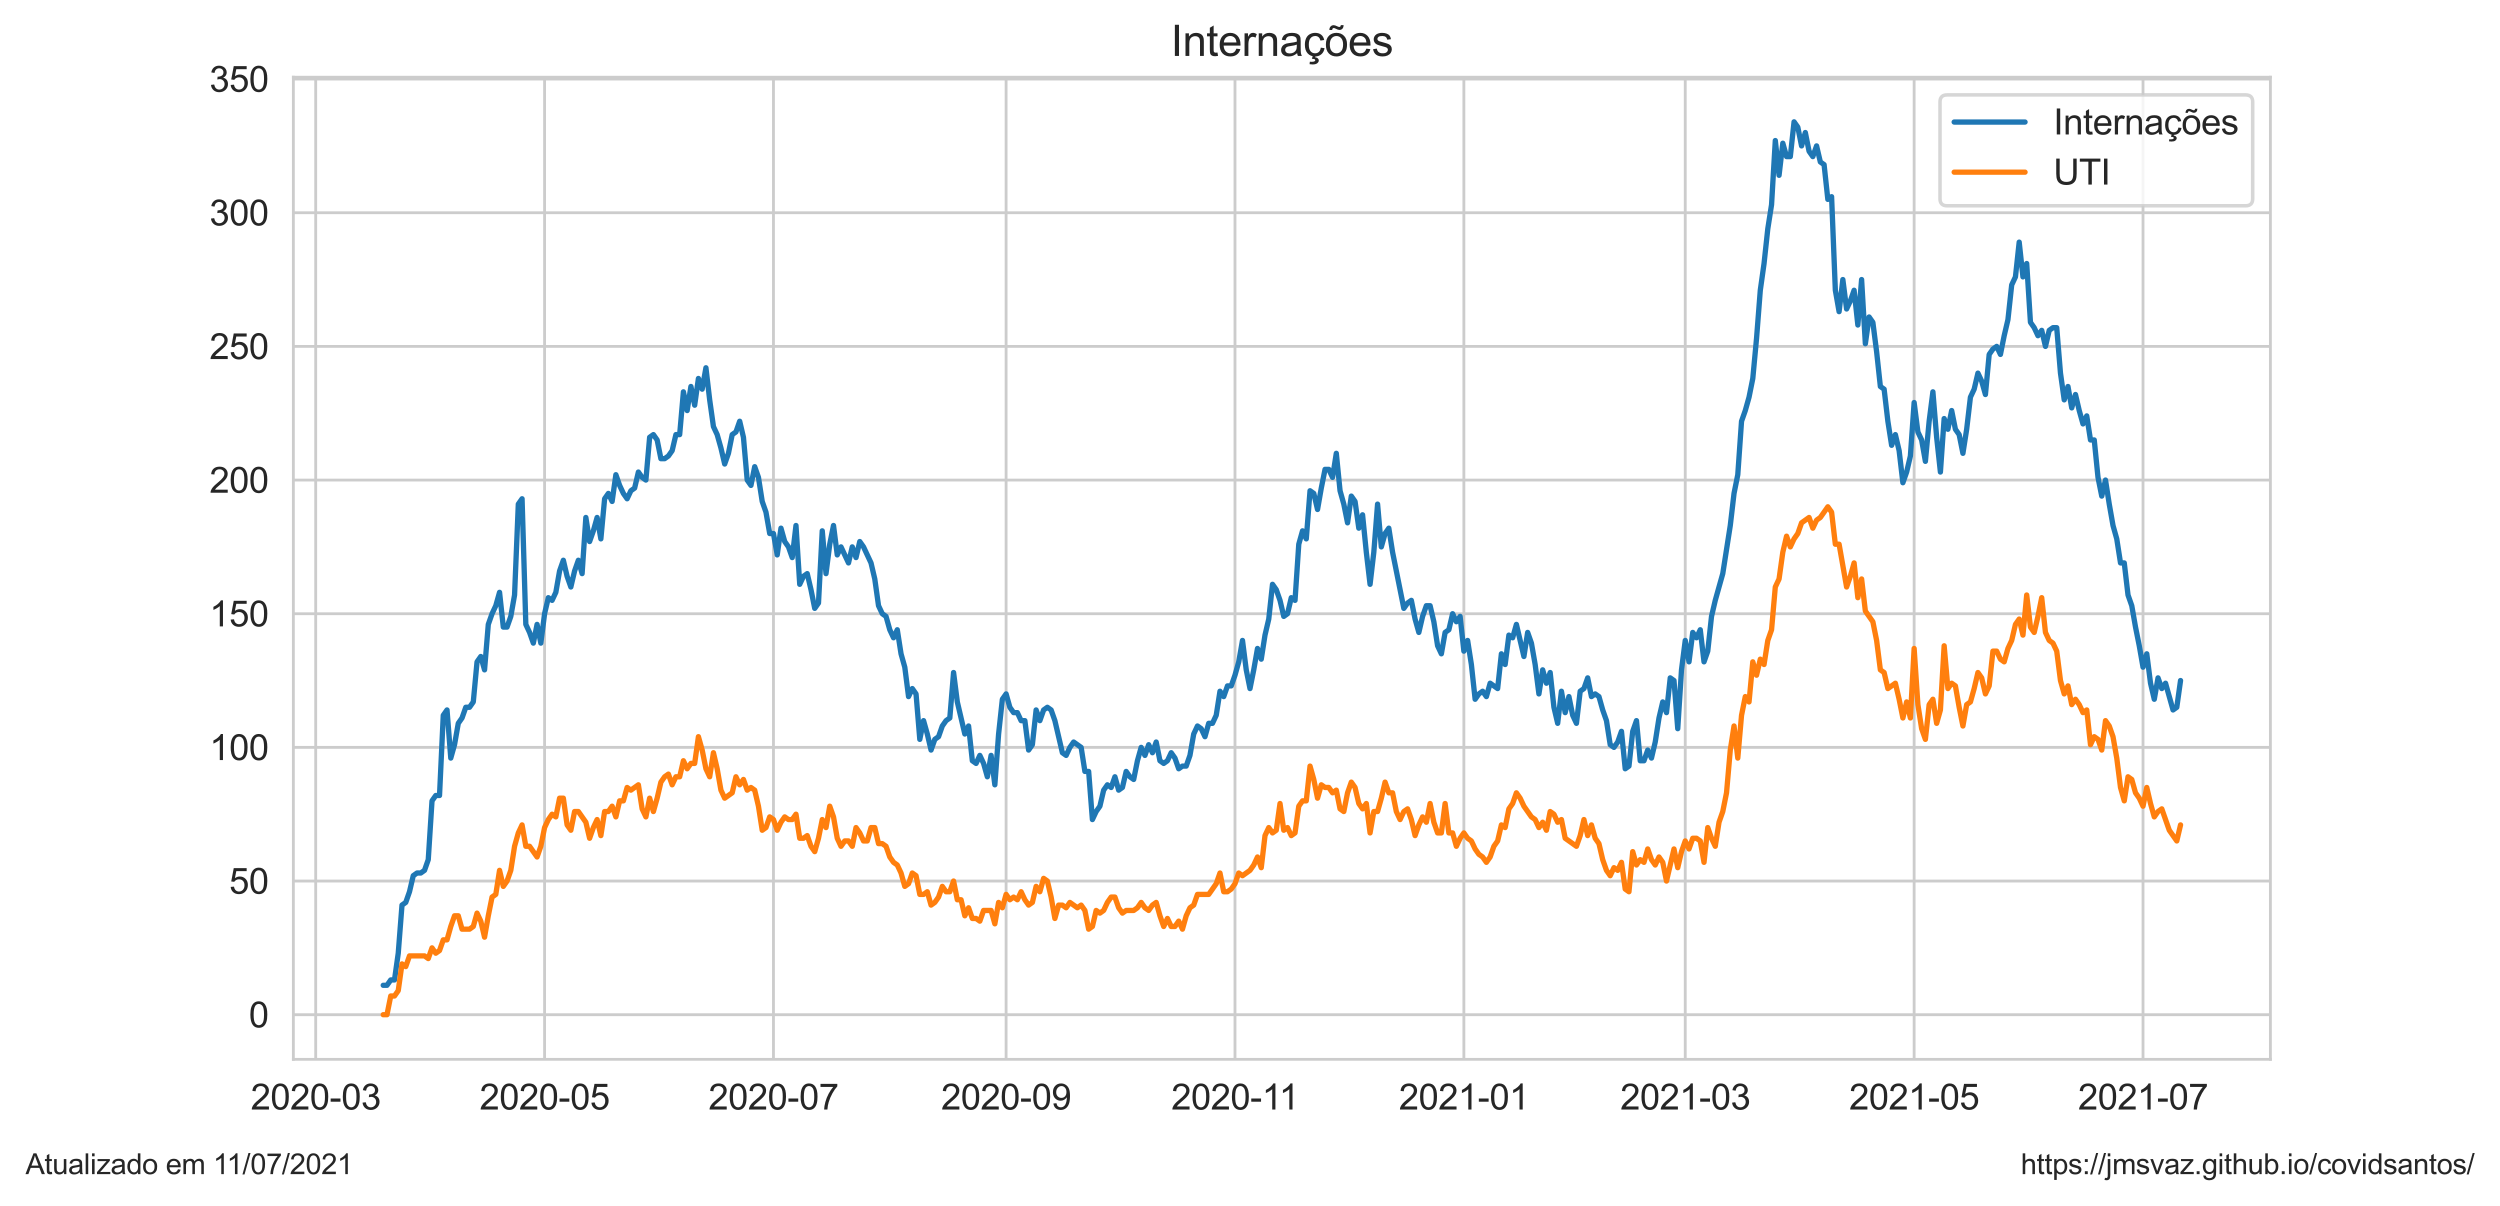 <?xml version="1.0" encoding="utf-8" standalone="no"?>
<!DOCTYPE svg PUBLIC "-//W3C//DTD SVG 1.1//EN"
  "http://www.w3.org/Graphics/SVG/1.1/DTD/svg11.dtd">
<svg height="340.273pt" version="1.1" viewBox="0 0 705.6 340.273" width="705.6pt" xmlns="http://www.w3.org/2000/svg" xmlns:xlink="http://www.w3.org/1999/xlink">
 <defs>
  <style type="text/css">*{stroke-linecap:butt;stroke-linejoin:round;}</style>
 </defs>
 <g id="figure_1">
  <g id="patch_1">
   <path d="M 0 340.273 
L 705.6 340.273 
L 705.6 0 
L 0 0 
z
" style="fill:#ffffff;"/>
  </g>
  <g id="axes_1">
   <g id="patch_2">
    <path d="M 82.8 298.989 
L 640.8 298.989 
L 640.8 21.789 
L 82.8 21.789 
z
" style="fill:#ffffff;"/>
   </g>
   <g id="matplotlib.axis_1">
    <g id="xtick_1">
     <g id="line2d_1">
      <path clip-path="url(#pc286d03a20)" d="M 89.101 298.989 
L 89.101 21.789 
" style="fill:none;stroke:#cccccc;stroke-linecap:round;stroke-width:0.8;"/>
     </g>
     <g id="text_1">
      <!-- 2020-03 -->
      <g style="fill:#262626;" transform="translate(70.754 313.147)scale(0.1 -0.1)">
       <defs>
        <path d="M 3222 541 
L 3222 0 
L 194 0 
Q 188 203 259 391 
Q 375 700 629 1000 
Q 884 1300 1366 1694 
Q 2113 2306 2375 2664 
Q 2638 3022 2638 3341 
Q 2638 3675 2398 3904 
Q 2159 4134 1775 4134 
Q 1369 4134 1125 3890 
Q 881 3647 878 3216 
L 300 3275 
Q 359 3922 746 4261 
Q 1134 4600 1788 4600 
Q 2447 4600 2831 4234 
Q 3216 3869 3216 3328 
Q 3216 3053 3103 2787 
Q 2991 2522 2730 2228 
Q 2469 1934 1863 1422 
Q 1356 997 1212 845 
Q 1069 694 975 541 
L 3222 541 
z
" id="ArialMT-32" transform="scale(0.016)"/>
        <path d="M 266 2259 
Q 266 3072 433 3567 
Q 600 4063 929 4331 
Q 1259 4600 1759 4600 
Q 2128 4600 2406 4451 
Q 2684 4303 2865 4023 
Q 3047 3744 3150 3342 
Q 3253 2941 3253 2259 
Q 3253 1453 3087 958 
Q 2922 463 2592 192 
Q 2263 -78 1759 -78 
Q 1097 -78 719 397 
Q 266 969 266 2259 
z
M 844 2259 
Q 844 1131 1108 757 
Q 1372 384 1759 384 
Q 2147 384 2411 759 
Q 2675 1134 2675 2259 
Q 2675 3391 2411 3762 
Q 2147 4134 1753 4134 
Q 1366 4134 1134 3806 
Q 844 3388 844 2259 
z
" id="ArialMT-30" transform="scale(0.016)"/>
        <path d="M 203 1375 
L 203 1941 
L 1931 1941 
L 1931 1375 
L 203 1375 
z
" id="ArialMT-2d" transform="scale(0.016)"/>
        <path d="M 269 1209 
L 831 1284 
Q 928 806 1161 595 
Q 1394 384 1728 384 
Q 2125 384 2398 659 
Q 2672 934 2672 1341 
Q 2672 1728 2419 1979 
Q 2166 2231 1775 2231 
Q 1616 2231 1378 2169 
L 1441 2663 
Q 1497 2656 1531 2656 
Q 1891 2656 2178 2843 
Q 2466 3031 2466 3422 
Q 2466 3731 2256 3934 
Q 2047 4138 1716 4138 
Q 1388 4138 1169 3931 
Q 950 3725 888 3313 
L 325 3413 
Q 428 3978 793 4289 
Q 1159 4600 1703 4600 
Q 2078 4600 2393 4439 
Q 2709 4278 2876 4000 
Q 3044 3722 3044 3409 
Q 3044 3113 2884 2869 
Q 2725 2625 2413 2481 
Q 2819 2388 3044 2092 
Q 3269 1797 3269 1353 
Q 3269 753 2831 336 
Q 2394 -81 1725 -81 
Q 1122 -81 723 278 
Q 325 638 269 1209 
z
" id="ArialMT-33" transform="scale(0.016)"/>
       </defs>
       <use xlink:href="#ArialMT-32"/>
       <use x="55.615" xlink:href="#ArialMT-30"/>
       <use x="111.23" xlink:href="#ArialMT-32"/>
       <use x="166.846" xlink:href="#ArialMT-30"/>
       <use x="222.461" xlink:href="#ArialMT-2d"/>
       <use x="255.762" xlink:href="#ArialMT-30"/>
       <use x="311.377" xlink:href="#ArialMT-33"/>
      </g>
     </g>
    </g>
    <g id="xtick_2">
     <g id="line2d_2">
      <path clip-path="url(#pc286d03a20)" d="M 153.702 298.989 
L 153.702 21.789 
" style="fill:none;stroke:#cccccc;stroke-linecap:round;stroke-width:0.8;"/>
     </g>
     <g id="text_2">
      <!-- 2020-05 -->
      <g style="fill:#262626;" transform="translate(135.354 313.147)scale(0.1 -0.1)">
       <defs>
        <path d="M 266 1200 
L 856 1250 
Q 922 819 1161 601 
Q 1400 384 1738 384 
Q 2144 384 2425 690 
Q 2706 997 2706 1503 
Q 2706 1984 2436 2262 
Q 2166 2541 1728 2541 
Q 1456 2541 1237 2417 
Q 1019 2294 894 2097 
L 366 2166 
L 809 4519 
L 3088 4519 
L 3088 3981 
L 1259 3981 
L 1013 2750 
Q 1425 3038 1878 3038 
Q 2478 3038 2890 2622 
Q 3303 2206 3303 1553 
Q 3303 931 2941 478 
Q 2500 -78 1738 -78 
Q 1113 -78 717 272 
Q 322 622 266 1200 
z
" id="ArialMT-35" transform="scale(0.016)"/>
       </defs>
       <use xlink:href="#ArialMT-32"/>
       <use x="55.615" xlink:href="#ArialMT-30"/>
       <use x="111.23" xlink:href="#ArialMT-32"/>
       <use x="166.846" xlink:href="#ArialMT-30"/>
       <use x="222.461" xlink:href="#ArialMT-2d"/>
       <use x="255.762" xlink:href="#ArialMT-30"/>
       <use x="311.377" xlink:href="#ArialMT-35"/>
      </g>
     </g>
    </g>
    <g id="xtick_3">
     <g id="line2d_3">
      <path clip-path="url(#pc286d03a20)" d="M 218.302 298.989 
L 218.302 21.789 
" style="fill:none;stroke:#cccccc;stroke-linecap:round;stroke-width:0.8;"/>
     </g>
     <g id="text_3">
      <!-- 2020-07 -->
      <g style="fill:#262626;" transform="translate(199.955 313.147)scale(0.1 -0.1)">
       <defs>
        <path d="M 303 3981 
L 303 4522 
L 3269 4522 
L 3269 4084 
Q 2831 3619 2401 2847 
Q 1972 2075 1738 1259 
Q 1569 684 1522 0 
L 944 0 
Q 953 541 1156 1306 
Q 1359 2072 1739 2783 
Q 2119 3494 2547 3981 
L 303 3981 
z
" id="ArialMT-37" transform="scale(0.016)"/>
       </defs>
       <use xlink:href="#ArialMT-32"/>
       <use x="55.615" xlink:href="#ArialMT-30"/>
       <use x="111.23" xlink:href="#ArialMT-32"/>
       <use x="166.846" xlink:href="#ArialMT-30"/>
       <use x="222.461" xlink:href="#ArialMT-2d"/>
       <use x="255.762" xlink:href="#ArialMT-30"/>
       <use x="311.377" xlink:href="#ArialMT-37"/>
      </g>
     </g>
    </g>
    <g id="xtick_4">
     <g id="line2d_4">
      <path clip-path="url(#pc286d03a20)" d="M 283.962 298.989 
L 283.962 21.789 
" style="fill:none;stroke:#cccccc;stroke-linecap:round;stroke-width:0.8;"/>
     </g>
     <g id="text_4">
      <!-- 2020-09 -->
      <g style="fill:#262626;" transform="translate(265.614 313.147)scale(0.1 -0.1)">
       <defs>
        <path d="M 350 1059 
L 891 1109 
Q 959 728 1153 556 
Q 1347 384 1650 384 
Q 1909 384 2104 503 
Q 2300 622 2425 820 
Q 2550 1019 2634 1356 
Q 2719 1694 2719 2044 
Q 2719 2081 2716 2156 
Q 2547 1888 2255 1720 
Q 1963 1553 1622 1553 
Q 1053 1553 659 1965 
Q 266 2378 266 3053 
Q 266 3750 677 4175 
Q 1088 4600 1706 4600 
Q 2153 4600 2523 4359 
Q 2894 4119 3086 3673 
Q 3278 3228 3278 2384 
Q 3278 1506 3087 986 
Q 2897 466 2520 194 
Q 2144 -78 1638 -78 
Q 1100 -78 759 220 
Q 419 519 350 1059 
z
M 2653 3081 
Q 2653 3566 2395 3850 
Q 2138 4134 1775 4134 
Q 1400 4134 1122 3828 
Q 844 3522 844 3034 
Q 844 2597 1108 2323 
Q 1372 2050 1759 2050 
Q 2150 2050 2401 2323 
Q 2653 2597 2653 3081 
z
" id="ArialMT-39" transform="scale(0.016)"/>
       </defs>
       <use xlink:href="#ArialMT-32"/>
       <use x="55.615" xlink:href="#ArialMT-30"/>
       <use x="111.23" xlink:href="#ArialMT-32"/>
       <use x="166.846" xlink:href="#ArialMT-30"/>
       <use x="222.461" xlink:href="#ArialMT-2d"/>
       <use x="255.762" xlink:href="#ArialMT-30"/>
       <use x="311.377" xlink:href="#ArialMT-39"/>
      </g>
     </g>
    </g>
    <g id="xtick_5">
     <g id="line2d_5">
      <path clip-path="url(#pc286d03a20)" d="M 348.562 298.989 
L 348.562 21.789 
" style="fill:none;stroke:#cccccc;stroke-linecap:round;stroke-width:0.8;"/>
     </g>
     <g id="text_5">
      <!-- 2020-11 -->
      <g style="fill:#262626;" transform="translate(330.583 313.147)scale(0.1 -0.1)">
       <defs>
        <path d="M 2384 0 
L 1822 0 
L 1822 3584 
Q 1619 3391 1289 3197 
Q 959 3003 697 2906 
L 697 3450 
Q 1169 3672 1522 3987 
Q 1875 4303 2022 4600 
L 2384 4600 
L 2384 0 
z
" id="ArialMT-31" transform="scale(0.016)"/>
       </defs>
       <use xlink:href="#ArialMT-32"/>
       <use x="55.615" xlink:href="#ArialMT-30"/>
       <use x="111.23" xlink:href="#ArialMT-32"/>
       <use x="166.846" xlink:href="#ArialMT-30"/>
       <use x="222.461" xlink:href="#ArialMT-2d"/>
       <use x="255.762" xlink:href="#ArialMT-31"/>
       <use x="304.002" xlink:href="#ArialMT-31"/>
      </g>
     </g>
    </g>
    <g id="xtick_6">
     <g id="line2d_6">
      <path clip-path="url(#pc286d03a20)" d="M 413.163 298.989 
L 413.163 21.789 
" style="fill:none;stroke:#cccccc;stroke-linecap:round;stroke-width:0.8;"/>
     </g>
     <g id="text_6">
      <!-- 2021-01 -->
      <g style="fill:#262626;" transform="translate(394.815 313.147)scale(0.1 -0.1)">
       <use xlink:href="#ArialMT-32"/>
       <use x="55.615" xlink:href="#ArialMT-30"/>
       <use x="111.23" xlink:href="#ArialMT-32"/>
       <use x="166.846" xlink:href="#ArialMT-31"/>
       <use x="222.461" xlink:href="#ArialMT-2d"/>
       <use x="255.762" xlink:href="#ArialMT-30"/>
       <use x="311.377" xlink:href="#ArialMT-31"/>
      </g>
     </g>
    </g>
    <g id="xtick_7">
     <g id="line2d_7">
      <path clip-path="url(#pc286d03a20)" d="M 475.645 298.989 
L 475.645 21.789 
" style="fill:none;stroke:#cccccc;stroke-linecap:round;stroke-width:0.8;"/>
     </g>
     <g id="text_7">
      <!-- 2021-03 -->
      <g style="fill:#262626;" transform="translate(457.297 313.147)scale(0.1 -0.1)">
       <use xlink:href="#ArialMT-32"/>
       <use x="55.615" xlink:href="#ArialMT-30"/>
       <use x="111.23" xlink:href="#ArialMT-32"/>
       <use x="166.846" xlink:href="#ArialMT-31"/>
       <use x="222.461" xlink:href="#ArialMT-2d"/>
       <use x="255.762" xlink:href="#ArialMT-30"/>
       <use x="311.377" xlink:href="#ArialMT-33"/>
      </g>
     </g>
    </g>
    <g id="xtick_8">
     <g id="line2d_8">
      <path clip-path="url(#pc286d03a20)" d="M 540.246 298.989 
L 540.246 21.789 
" style="fill:none;stroke:#cccccc;stroke-linecap:round;stroke-width:0.8;"/>
     </g>
     <g id="text_8">
      <!-- 2021-05 -->
      <g style="fill:#262626;" transform="translate(521.898 313.147)scale(0.1 -0.1)">
       <use xlink:href="#ArialMT-32"/>
       <use x="55.615" xlink:href="#ArialMT-30"/>
       <use x="111.23" xlink:href="#ArialMT-32"/>
       <use x="166.846" xlink:href="#ArialMT-31"/>
       <use x="222.461" xlink:href="#ArialMT-2d"/>
       <use x="255.762" xlink:href="#ArialMT-30"/>
       <use x="311.377" xlink:href="#ArialMT-35"/>
      </g>
     </g>
    </g>
    <g id="xtick_9">
     <g id="line2d_9">
      <path clip-path="url(#pc286d03a20)" d="M 604.846 298.989 
L 604.846 21.789 
" style="fill:none;stroke:#cccccc;stroke-linecap:round;stroke-width:0.8;"/>
     </g>
     <g id="text_9">
      <!-- 2021-07 -->
      <g style="fill:#262626;" transform="translate(586.498 313.147)scale(0.1 -0.1)">
       <use xlink:href="#ArialMT-32"/>
       <use x="55.615" xlink:href="#ArialMT-30"/>
       <use x="111.23" xlink:href="#ArialMT-32"/>
       <use x="166.846" xlink:href="#ArialMT-31"/>
       <use x="222.461" xlink:href="#ArialMT-2d"/>
       <use x="255.762" xlink:href="#ArialMT-30"/>
       <use x="311.377" xlink:href="#ArialMT-37"/>
      </g>
     </g>
    </g>
   </g>
   <g id="matplotlib.axis_2">
    <g id="ytick_1">
     <g id="line2d_10">
      <path clip-path="url(#pc286d03a20)" d="M 82.8 286.389 
L 640.8 286.389 
" style="fill:none;stroke:#cccccc;stroke-linecap:round;stroke-width:0.8;"/>
     </g>
     <g id="text_10">
      <!-- 0 -->
      <g style="fill:#262626;" transform="translate(70.239 289.968)scale(0.1 -0.1)">
       <use xlink:href="#ArialMT-30"/>
      </g>
     </g>
    </g>
    <g id="ytick_2">
     <g id="line2d_11">
      <path clip-path="url(#pc286d03a20)" d="M 82.8 248.665 
L 640.8 248.665 
" style="fill:none;stroke:#cccccc;stroke-linecap:round;stroke-width:0.8;"/>
     </g>
     <g id="text_11">
      <!-- 50 -->
      <g style="fill:#262626;" transform="translate(64.678 252.244)scale(0.1 -0.1)">
       <use xlink:href="#ArialMT-35"/>
       <use x="55.615" xlink:href="#ArialMT-30"/>
      </g>
     </g>
    </g>
    <g id="ytick_3">
     <g id="line2d_12">
      <path clip-path="url(#pc286d03a20)" d="M 82.8 210.94 
L 640.8 210.94 
" style="fill:none;stroke:#cccccc;stroke-linecap:round;stroke-width:0.8;"/>
     </g>
     <g id="text_12">
      <!-- 100 -->
      <g style="fill:#262626;" transform="translate(59.117 214.519)scale(0.1 -0.1)">
       <use xlink:href="#ArialMT-31"/>
       <use x="55.615" xlink:href="#ArialMT-30"/>
       <use x="111.23" xlink:href="#ArialMT-30"/>
      </g>
     </g>
    </g>
    <g id="ytick_4">
     <g id="line2d_13">
      <path clip-path="url(#pc286d03a20)" d="M 82.8 173.216 
L 640.8 173.216 
" style="fill:none;stroke:#cccccc;stroke-linecap:round;stroke-width:0.8;"/>
     </g>
     <g id="text_13">
      <!-- 150 -->
      <g style="fill:#262626;" transform="translate(59.117 176.795)scale(0.1 -0.1)">
       <use xlink:href="#ArialMT-31"/>
       <use x="55.615" xlink:href="#ArialMT-35"/>
       <use x="111.23" xlink:href="#ArialMT-30"/>
      </g>
     </g>
    </g>
    <g id="ytick_5">
     <g id="line2d_14">
      <path clip-path="url(#pc286d03a20)" d="M 82.8 135.491 
L 640.8 135.491 
" style="fill:none;stroke:#cccccc;stroke-linecap:round;stroke-width:0.8;"/>
     </g>
     <g id="text_14">
      <!-- 200 -->
      <g style="fill:#262626;" transform="translate(59.117 139.07)scale(0.1 -0.1)">
       <use xlink:href="#ArialMT-32"/>
       <use x="55.615" xlink:href="#ArialMT-30"/>
       <use x="111.23" xlink:href="#ArialMT-30"/>
      </g>
     </g>
    </g>
    <g id="ytick_6">
     <g id="line2d_15">
      <path clip-path="url(#pc286d03a20)" d="M 82.8 97.767 
L 640.8 97.767 
" style="fill:none;stroke:#cccccc;stroke-linecap:round;stroke-width:0.8;"/>
     </g>
     <g id="text_15">
      <!-- 250 -->
      <g style="fill:#262626;" transform="translate(59.117 101.346)scale(0.1 -0.1)">
       <use xlink:href="#ArialMT-32"/>
       <use x="55.615" xlink:href="#ArialMT-35"/>
       <use x="111.23" xlink:href="#ArialMT-30"/>
      </g>
     </g>
    </g>
    <g id="ytick_7">
     <g id="line2d_16">
      <path clip-path="url(#pc286d03a20)" d="M 82.8 60.042 
L 640.8 60.042 
" style="fill:none;stroke:#cccccc;stroke-linecap:round;stroke-width:0.8;"/>
     </g>
     <g id="text_16">
      <!-- 300 -->
      <g style="fill:#262626;" transform="translate(59.117 63.621)scale(0.1 -0.1)">
       <use xlink:href="#ArialMT-33"/>
       <use x="55.615" xlink:href="#ArialMT-30"/>
       <use x="111.23" xlink:href="#ArialMT-30"/>
      </g>
     </g>
    </g>
    <g id="ytick_8">
     <g id="line2d_17">
      <path clip-path="url(#pc286d03a20)" d="M 82.8 22.318 
L 640.8 22.318 
" style="fill:none;stroke:#cccccc;stroke-linecap:round;stroke-width:0.8;"/>
     </g>
     <g id="text_17">
      <!-- 350 -->
      <g style="fill:#262626;" transform="translate(59.117 25.896)scale(0.1 -0.1)">
       <use xlink:href="#ArialMT-33"/>
       <use x="55.615" xlink:href="#ArialMT-35"/>
       <use x="111.23" xlink:href="#ArialMT-30"/>
      </g>
     </g>
    </g>
   </g>
   <g id="line2d_18">
    <path clip-path="url(#pc286d03a20)" d="M 108.164 278.09 
L 109.223 278.09 
L 110.282 276.581 
L 111.341 276.581 
L 112.4 269.036 
L 113.459 255.455 
L 114.518 254.701 
L 115.577 251.683 
L 116.636 247.156 
L 117.695 246.401 
L 118.754 246.401 
L 119.813 245.647 
L 120.872 242.629 
L 121.931 226.03 
L 122.99 224.521 
L 124.049 224.521 
L 125.108 201.886 
L 126.167 200.377 
L 127.226 213.958 
L 128.285 210.186 
L 129.344 204.15 
L 130.403 202.641 
L 131.462 199.623 
L 132.521 199.623 
L 133.58 198.114 
L 134.639 186.797 
L 135.698 185.288 
L 136.757 189.06 
L 137.816 176.234 
L 138.875 173.216 
L 139.934 170.952 
L 140.993 167.18 
L 142.052 176.988 
L 143.111 176.988 
L 144.17 173.97 
L 145.229 167.934 
L 146.289 142.282 
L 147.348 140.773 
L 148.407 176.234 
L 149.466 178.497 
L 150.525 181.515 
L 151.584 176.234 
L 152.643 181.515 
L 153.702 173.216 
L 154.761 168.689 
L 155.82 169.443 
L 156.879 167.18 
L 157.938 161.144 
L 158.997 158.126 
L 160.056 162.653 
L 161.115 165.671 
L 162.174 161.144 
L 163.233 158.126 
L 164.292 161.898 
L 165.351 146.054 
L 166.41 152.844 
L 167.469 149.827 
L 168.528 146.054 
L 169.587 152.09 
L 170.646 140.773 
L 171.705 139.264 
L 172.764 141.527 
L 173.823 133.982 
L 174.882 137 
L 175.941 139.264 
L 177 140.773 
L 178.059 138.509 
L 179.118 137.755 
L 180.177 133.228 
L 181.236 134.737 
L 182.295 135.491 
L 183.354 123.419 
L 184.413 122.665 
L 185.472 124.174 
L 186.531 129.455 
L 187.59 129.455 
L 188.649 128.701 
L 189.709 127.192 
L 190.768 122.665 
L 191.827 122.665 
L 192.886 110.593 
L 193.945 115.874 
L 195.004 109.084 
L 196.063 114.365 
L 197.122 106.821 
L 198.181 109.838 
L 199.24 103.803 
L 200.299 112.856 
L 201.358 120.401 
L 202.417 122.665 
L 203.476 126.437 
L 204.535 130.964 
L 205.594 127.946 
L 206.653 122.665 
L 207.712 121.91 
L 208.771 118.892 
L 209.83 123.419 
L 210.889 135.491 
L 211.948 137 
L 213.007 131.719 
L 214.066 134.737 
L 215.125 141.527 
L 216.184 144.545 
L 217.243 150.581 
L 218.302 150.581 
L 219.361 156.617 
L 220.42 149.072 
L 221.479 152.844 
L 222.538 154.353 
L 223.597 157.371 
L 224.656 148.318 
L 225.715 164.916 
L 226.774 162.653 
L 227.833 161.898 
L 228.892 166.425 
L 229.951 171.707 
L 231.01 170.198 
L 232.07 149.827 
L 233.129 161.898 
L 234.188 153.599 
L 235.247 148.318 
L 236.306 156.617 
L 237.365 154.353 
L 239.483 158.88 
L 240.542 154.353 
L 241.601 157.371 
L 242.66 152.844 
L 243.719 154.353 
L 245.837 158.88 
L 246.896 163.407 
L 247.955 170.952 
L 249.014 173.216 
L 250.073 173.97 
L 251.132 177.743 
L 252.191 180.006 
L 253.25 177.743 
L 254.309 184.533 
L 255.368 188.306 
L 256.427 196.605 
L 257.486 194.341 
L 258.545 195.85 
L 259.604 208.677 
L 260.663 203.395 
L 261.722 207.168 
L 262.781 211.695 
L 263.84 208.677 
L 264.899 207.922 
L 265.958 204.904 
L 267.017 203.395 
L 268.076 202.641 
L 269.135 189.815 
L 270.194 198.114 
L 272.312 207.168 
L 273.371 204.904 
L 274.43 214.713 
L 275.49 215.467 
L 276.549 213.204 
L 277.608 215.467 
L 278.667 219.24 
L 279.726 213.204 
L 280.785 221.503 
L 281.844 207.168 
L 282.903 197.359 
L 283.962 195.85 
L 285.021 199.623 
L 286.08 201.132 
L 287.139 201.132 
L 288.198 203.395 
L 289.257 203.395 
L 290.316 211.695 
L 291.375 210.186 
L 292.434 200.377 
L 293.493 203.395 
L 294.552 200.377 
L 295.611 199.623 
L 296.67 200.377 
L 297.729 203.395 
L 299.847 212.449 
L 300.906 213.204 
L 301.965 210.94 
L 303.024 209.431 
L 305.142 210.94 
L 306.201 217.731 
L 307.26 217.731 
L 308.319 231.312 
L 309.378 229.048 
L 310.437 227.539 
L 311.496 223.012 
L 312.555 221.503 
L 313.614 222.258 
L 314.673 219.24 
L 315.732 223.012 
L 316.791 222.258 
L 317.85 217.731 
L 318.91 219.24 
L 319.969 219.994 
L 321.028 214.713 
L 322.087 210.94 
L 323.146 213.204 
L 324.205 210.186 
L 325.264 212.449 
L 326.323 209.431 
L 327.382 214.713 
L 328.441 215.467 
L 329.5 214.713 
L 330.559 212.449 
L 331.618 213.958 
L 332.677 216.976 
L 333.736 216.222 
L 334.795 216.222 
L 335.854 213.204 
L 336.913 207.168 
L 337.972 204.904 
L 339.031 205.659 
L 340.09 207.922 
L 341.149 204.15 
L 342.208 204.15 
L 343.267 201.886 
L 344.326 195.096 
L 345.385 196.605 
L 346.444 193.587 
L 347.503 193.587 
L 348.562 190.569 
L 349.621 186.797 
L 350.68 180.761 
L 351.739 189.06 
L 352.798 194.341 
L 353.857 189.06 
L 354.916 183.024 
L 355.975 186.042 
L 357.034 179.252 
L 358.093 174.725 
L 359.152 164.916 
L 360.211 166.425 
L 361.27 169.443 
L 362.33 173.97 
L 363.389 173.216 
L 364.448 168.689 
L 365.507 169.443 
L 366.566 153.599 
L 367.625 149.827 
L 368.684 152.09 
L 369.743 138.509 
L 370.802 139.264 
L 371.861 143.791 
L 372.92 137.755 
L 373.979 132.473 
L 375.038 132.473 
L 376.097 134.737 
L 377.156 127.946 
L 378.215 138.509 
L 379.274 142.282 
L 380.333 147.563 
L 381.392 140.018 
L 382.451 141.527 
L 383.51 149.072 
L 384.569 145.3 
L 385.628 155.862 
L 386.687 164.916 
L 387.746 155.862 
L 388.805 142.282 
L 389.864 154.353 
L 390.923 150.581 
L 391.982 149.072 
L 393.041 155.862 
L 396.218 171.707 
L 397.277 170.198 
L 398.336 169.443 
L 399.395 174.725 
L 400.454 178.497 
L 401.513 173.97 
L 402.572 170.952 
L 403.631 170.952 
L 404.69 175.479 
L 405.75 182.27 
L 406.809 184.533 
L 407.868 178.497 
L 408.927 177.743 
L 409.986 173.216 
L 411.045 175.479 
L 412.104 173.97 
L 413.163 183.779 
L 414.222 180.761 
L 415.281 187.551 
L 416.34 197.359 
L 417.399 195.85 
L 418.458 195.096 
L 419.517 196.605 
L 420.576 192.832 
L 422.694 194.341 
L 423.753 184.533 
L 424.812 187.551 
L 425.871 179.252 
L 426.93 180.006 
L 427.989 176.234 
L 430.107 185.288 
L 431.166 178.497 
L 432.225 181.515 
L 433.284 187.551 
L 434.343 195.85 
L 435.402 189.06 
L 436.461 192.832 
L 437.52 189.815 
L 438.579 199.623 
L 439.638 204.15 
L 440.697 195.096 
L 441.756 201.132 
L 442.815 196.605 
L 443.874 201.886 
L 444.933 204.15 
L 445.992 195.096 
L 447.051 194.341 
L 448.11 191.324 
L 449.17 196.605 
L 450.229 195.85 
L 451.288 196.605 
L 452.347 200.377 
L 453.406 203.395 
L 454.465 210.186 
L 455.524 210.94 
L 456.583 209.431 
L 457.642 206.413 
L 458.701 216.976 
L 459.76 216.222 
L 460.819 206.413 
L 461.878 203.395 
L 462.937 214.713 
L 463.996 214.713 
L 465.055 211.695 
L 466.114 213.958 
L 467.173 209.431 
L 468.232 202.641 
L 469.291 198.114 
L 470.35 201.132 
L 471.409 191.324 
L 472.468 192.078 
L 473.527 205.659 
L 474.586 189.06 
L 475.645 180.761 
L 476.704 186.797 
L 477.763 178.497 
L 478.822 180.006 
L 479.881 177.743 
L 480.94 186.797 
L 481.999 183.779 
L 483.058 173.97 
L 484.117 169.443 
L 486.235 161.898 
L 488.353 148.318 
L 489.412 139.264 
L 490.471 133.982 
L 491.53 118.892 
L 492.59 115.874 
L 493.649 112.102 
L 494.708 106.821 
L 495.767 95.503 
L 496.826 81.922 
L 497.885 74.377 
L 498.944 64.569 
L 500.003 57.779 
L 501.062 39.671 
L 502.121 49.479 
L 503.18 40.425 
L 504.239 44.198 
L 505.298 44.198 
L 506.357 34.389 
L 507.416 35.898 
L 508.475 41.18 
L 509.534 37.407 
L 510.593 42.689 
L 511.652 44.198 
L 512.711 41.18 
L 513.77 45.707 
L 514.829 46.461 
L 515.888 56.27 
L 516.947 55.515 
L 518.006 81.922 
L 519.065 87.958 
L 520.124 78.904 
L 521.183 87.204 
L 522.242 84.94 
L 523.301 81.922 
L 524.36 91.731 
L 525.419 78.904 
L 526.478 97.012 
L 527.537 89.467 
L 528.596 90.976 
L 529.655 99.276 
L 530.714 109.084 
L 531.773 109.838 
L 532.832 118.892 
L 533.891 125.683 
L 534.951 122.665 
L 536.01 127.192 
L 537.069 136.246 
L 538.128 133.228 
L 539.187 128.701 
L 540.246 113.611 
L 541.305 121.91 
L 542.364 124.174 
L 543.423 130.21 
L 544.482 118.892 
L 545.541 110.593 
L 546.6 123.419 
L 547.659 133.228 
L 548.718 118.138 
L 549.777 121.156 
L 550.836 115.874 
L 551.895 121.156 
L 552.954 122.665 
L 554.013 127.946 
L 555.072 121.156 
L 556.131 112.102 
L 557.19 109.838 
L 558.249 105.312 
L 559.308 107.575 
L 560.367 111.347 
L 561.426 100.03 
L 562.485 98.521 
L 563.544 97.767 
L 564.603 100.03 
L 565.662 94.749 
L 566.721 90.222 
L 567.78 80.413 
L 568.839 78.15 
L 569.898 68.341 
L 570.957 78.15 
L 572.016 74.377 
L 573.075 90.976 
L 574.134 92.485 
L 575.193 94.749 
L 576.252 93.24 
L 577.311 97.767 
L 578.371 93.24 
L 579.43 92.485 
L 580.489 92.485 
L 581.548 105.312 
L 582.607 112.856 
L 583.666 109.084 
L 584.725 115.12 
L 585.784 111.347 
L 586.843 115.874 
L 587.902 119.647 
L 588.961 117.383 
L 590.02 124.174 
L 591.079 124.174 
L 592.138 134.737 
L 593.197 140.018 
L 594.256 135.491 
L 595.315 142.282 
L 596.374 148.318 
L 597.433 152.09 
L 598.492 158.88 
L 599.551 158.88 
L 600.61 167.934 
L 601.669 170.952 
L 602.728 176.988 
L 603.787 182.27 
L 604.846 188.306 
L 605.905 184.533 
L 606.964 192.832 
L 608.023 197.359 
L 609.082 191.324 
L 610.141 194.341 
L 611.2 192.832 
L 613.318 200.377 
L 614.377 199.623 
L 615.436 192.078 
L 615.436 192.078 
" style="fill:none;stroke:#1f77b4;stroke-linecap:round;stroke-width:1.5;"/>
   </g>
   <g id="line2d_19">
    <path clip-path="url(#pc286d03a20)" d="M 108.164 286.389 
L 109.223 286.389 
L 110.282 281.108 
L 111.341 281.108 
L 112.4 279.599 
L 113.459 272.054 
L 114.518 272.809 
L 115.577 269.791 
L 119.813 269.791 
L 120.872 270.545 
L 121.931 267.527 
L 122.99 269.036 
L 124.049 268.282 
L 125.108 265.264 
L 126.167 265.264 
L 127.226 261.491 
L 128.285 258.473 
L 129.344 258.473 
L 130.403 262.246 
L 132.521 262.246 
L 133.58 261.491 
L 134.639 257.719 
L 135.698 259.982 
L 136.757 264.509 
L 137.816 258.473 
L 138.875 253.192 
L 139.934 252.437 
L 140.993 245.647 
L 142.052 250.174 
L 143.111 248.665 
L 144.17 245.647 
L 145.229 238.856 
L 146.289 235.084 
L 147.348 232.821 
L 148.407 238.856 
L 149.466 238.856 
L 151.584 241.874 
L 152.643 238.856 
L 153.702 233.575 
L 154.761 231.312 
L 155.82 229.803 
L 156.879 230.557 
L 157.938 225.276 
L 158.997 225.276 
L 160.056 232.821 
L 161.115 234.329 
L 162.174 229.048 
L 163.233 229.048 
L 165.351 232.066 
L 166.41 236.593 
L 167.469 233.575 
L 168.528 231.312 
L 169.587 235.838 
L 170.646 229.048 
L 171.705 229.048 
L 172.764 227.539 
L 173.823 230.557 
L 174.882 226.03 
L 175.941 226.03 
L 177 222.258 
L 178.059 223.012 
L 180.177 221.503 
L 181.236 228.294 
L 182.295 230.557 
L 183.354 225.276 
L 184.413 229.048 
L 185.472 225.276 
L 186.531 220.749 
L 187.59 219.24 
L 188.649 218.485 
L 189.709 221.503 
L 190.768 219.24 
L 191.827 219.24 
L 192.886 214.713 
L 193.945 216.976 
L 195.004 215.467 
L 196.063 215.467 
L 197.122 207.922 
L 198.181 211.695 
L 199.24 216.976 
L 200.299 219.24 
L 201.358 212.449 
L 202.417 216.976 
L 203.476 223.012 
L 204.535 225.276 
L 206.653 223.767 
L 207.712 219.24 
L 208.771 221.503 
L 209.83 219.994 
L 210.889 223.012 
L 211.948 222.258 
L 213.007 223.012 
L 214.066 227.539 
L 215.125 234.329 
L 216.184 233.575 
L 217.243 230.557 
L 218.302 231.312 
L 219.361 234.329 
L 220.42 232.066 
L 221.479 230.557 
L 222.538 231.312 
L 223.597 231.312 
L 224.656 229.803 
L 225.715 236.593 
L 226.774 236.593 
L 227.833 235.838 
L 228.892 238.856 
L 229.951 240.365 
L 231.01 236.593 
L 232.07 231.312 
L 233.129 233.575 
L 234.188 227.539 
L 235.247 230.557 
L 236.306 236.593 
L 237.365 238.856 
L 238.424 237.347 
L 239.483 237.347 
L 240.542 238.856 
L 241.601 233.575 
L 242.66 235.084 
L 243.719 237.347 
L 244.778 237.347 
L 245.837 233.575 
L 246.896 233.575 
L 247.955 238.102 
L 249.014 238.102 
L 250.073 238.856 
L 251.132 241.874 
L 252.191 243.383 
L 253.25 244.138 
L 254.309 246.401 
L 255.368 250.174 
L 256.427 249.419 
L 257.486 246.401 
L 258.545 247.156 
L 259.604 252.437 
L 260.663 252.437 
L 261.722 251.683 
L 262.781 255.455 
L 263.84 254.701 
L 264.899 253.192 
L 265.958 250.174 
L 267.017 251.683 
L 268.076 251.683 
L 269.135 248.665 
L 270.194 253.946 
L 271.253 253.946 
L 272.312 258.473 
L 273.371 256.21 
L 274.43 259.228 
L 275.49 259.228 
L 276.549 259.982 
L 277.608 256.964 
L 279.726 256.964 
L 280.785 260.737 
L 281.844 254.701 
L 282.903 256.21 
L 283.962 252.437 
L 285.021 253.946 
L 286.08 253.192 
L 287.139 253.946 
L 288.198 251.683 
L 289.257 253.946 
L 290.316 255.455 
L 291.375 254.701 
L 292.434 250.174 
L 293.493 251.683 
L 294.552 247.91 
L 295.611 248.665 
L 296.67 253.192 
L 297.729 259.228 
L 298.788 255.455 
L 299.847 255.455 
L 300.906 256.21 
L 301.965 254.701 
L 304.083 256.21 
L 305.142 255.455 
L 306.201 256.964 
L 307.26 262.246 
L 308.319 261.491 
L 309.378 256.964 
L 310.437 257.719 
L 311.496 256.964 
L 312.555 254.701 
L 313.614 253.192 
L 314.673 253.192 
L 315.732 256.21 
L 316.791 257.719 
L 317.85 256.964 
L 319.969 256.964 
L 321.028 256.21 
L 322.087 254.701 
L 323.146 256.21 
L 324.205 256.964 
L 325.264 255.455 
L 326.323 254.701 
L 327.382 258.473 
L 328.441 261.491 
L 329.5 259.228 
L 330.559 261.491 
L 331.618 261.491 
L 332.677 259.982 
L 333.736 262.246 
L 334.795 258.473 
L 335.854 256.21 
L 336.913 255.455 
L 337.972 252.437 
L 341.149 252.437 
L 343.267 249.419 
L 344.326 246.401 
L 345.385 251.683 
L 346.444 251.683 
L 347.503 250.928 
L 348.562 249.419 
L 349.621 246.401 
L 350.68 247.156 
L 352.798 245.647 
L 353.857 244.138 
L 354.916 241.874 
L 355.975 244.892 
L 357.034 235.838 
L 358.093 233.575 
L 359.152 235.084 
L 360.211 234.329 
L 361.27 226.785 
L 362.33 234.329 
L 363.389 233.575 
L 364.448 235.838 
L 365.507 235.084 
L 366.566 227.539 
L 367.625 226.03 
L 368.684 226.03 
L 369.743 216.222 
L 370.802 219.994 
L 371.861 225.276 
L 372.92 221.503 
L 373.979 222.258 
L 375.038 222.258 
L 376.097 223.767 
L 377.156 223.012 
L 378.215 228.294 
L 379.274 229.048 
L 380.333 223.767 
L 381.392 220.749 
L 382.451 222.258 
L 383.51 226.785 
L 384.569 228.294 
L 385.628 226.785 
L 386.687 235.084 
L 387.746 229.048 
L 388.805 229.048 
L 389.864 225.276 
L 390.923 220.749 
L 391.982 223.767 
L 393.041 223.767 
L 394.1 229.048 
L 395.159 231.312 
L 396.218 229.048 
L 397.277 228.294 
L 398.336 231.312 
L 399.395 235.838 
L 400.454 232.821 
L 401.513 230.557 
L 402.572 232.066 
L 403.631 226.785 
L 404.69 232.066 
L 405.75 235.084 
L 406.809 235.084 
L 407.868 226.785 
L 408.927 235.084 
L 409.986 235.084 
L 411.045 238.856 
L 412.104 236.593 
L 413.163 235.084 
L 414.222 236.593 
L 415.281 237.347 
L 416.34 239.611 
L 417.399 241.12 
L 418.458 241.874 
L 419.517 243.383 
L 420.576 241.874 
L 421.635 238.856 
L 422.694 237.347 
L 423.753 232.821 
L 424.812 233.575 
L 425.871 228.294 
L 426.93 226.785 
L 427.989 223.767 
L 429.048 225.276 
L 430.107 227.539 
L 432.225 230.557 
L 433.284 231.312 
L 434.343 233.575 
L 435.402 232.066 
L 436.461 234.329 
L 437.52 229.048 
L 438.579 229.803 
L 439.638 232.066 
L 440.697 231.312 
L 441.756 236.593 
L 444.933 238.856 
L 445.992 235.838 
L 447.051 231.312 
L 448.11 235.838 
L 449.17 232.821 
L 450.229 236.593 
L 451.288 238.102 
L 452.347 242.629 
L 453.406 245.647 
L 454.465 247.156 
L 455.524 244.892 
L 456.583 245.647 
L 457.642 243.383 
L 458.701 250.928 
L 459.76 251.683 
L 460.819 240.365 
L 461.878 244.138 
L 462.937 242.629 
L 463.996 243.383 
L 465.055 239.611 
L 466.114 242.629 
L 467.173 244.138 
L 468.232 241.874 
L 469.291 243.383 
L 470.35 248.665 
L 472.468 239.611 
L 473.527 244.892 
L 474.586 240.365 
L 475.645 237.347 
L 476.704 239.611 
L 477.763 236.593 
L 478.822 236.593 
L 479.881 237.347 
L 480.94 243.383 
L 481.999 233.575 
L 483.058 236.593 
L 484.117 238.856 
L 485.176 232.066 
L 486.235 229.048 
L 487.294 223.767 
L 488.353 211.695 
L 489.412 204.904 
L 490.471 213.958 
L 491.53 201.886 
L 492.59 196.605 
L 493.649 198.114 
L 494.708 186.797 
L 495.767 190.569 
L 496.826 186.042 
L 497.885 187.551 
L 498.944 180.761 
L 500.003 177.743 
L 501.062 165.671 
L 502.121 163.407 
L 503.18 155.862 
L 504.239 151.335 
L 505.298 154.353 
L 506.357 152.09 
L 507.416 150.581 
L 508.475 147.563 
L 510.593 146.054 
L 511.652 149.072 
L 512.711 146.809 
L 513.77 146.054 
L 515.888 143.036 
L 516.947 144.545 
L 518.006 153.599 
L 519.065 153.599 
L 521.183 165.671 
L 522.242 162.653 
L 523.301 158.88 
L 524.36 168.689 
L 525.419 163.407 
L 526.478 172.461 
L 528.596 175.479 
L 529.655 180.761 
L 530.714 189.06 
L 531.773 189.815 
L 532.832 194.341 
L 534.951 192.832 
L 536.01 197.359 
L 537.069 202.641 
L 538.128 198.114 
L 539.187 202.641 
L 540.246 183.024 
L 541.305 198.868 
L 542.364 205.659 
L 543.423 208.677 
L 544.482 198.868 
L 545.541 197.359 
L 546.6 204.15 
L 547.659 200.377 
L 548.718 182.27 
L 549.777 194.341 
L 550.836 192.832 
L 551.895 193.587 
L 552.954 199.623 
L 554.013 204.904 
L 555.072 198.868 
L 556.131 198.114 
L 557.19 194.341 
L 558.249 189.815 
L 559.308 191.324 
L 560.367 195.85 
L 561.426 193.587 
L 562.485 183.779 
L 563.544 183.779 
L 564.603 186.042 
L 565.662 186.797 
L 566.721 183.024 
L 567.78 180.761 
L 568.839 176.234 
L 569.898 174.725 
L 570.957 179.252 
L 572.016 167.934 
L 573.075 176.988 
L 574.134 178.497 
L 575.193 173.97 
L 576.252 168.689 
L 577.311 178.497 
L 578.371 180.761 
L 579.43 181.515 
L 580.489 183.779 
L 581.548 192.078 
L 582.607 195.85 
L 583.666 193.587 
L 584.725 198.868 
L 585.784 197.359 
L 586.843 198.868 
L 587.902 201.132 
L 588.961 200.377 
L 590.02 210.186 
L 591.079 207.922 
L 592.138 208.677 
L 593.197 211.695 
L 594.256 203.395 
L 595.315 204.904 
L 596.374 207.922 
L 597.433 213.958 
L 598.492 222.258 
L 599.551 226.03 
L 600.61 219.24 
L 601.669 219.994 
L 602.728 223.767 
L 603.787 225.276 
L 604.846 227.539 
L 605.905 222.258 
L 606.964 226.785 
L 608.023 230.557 
L 609.082 229.048 
L 610.141 228.294 
L 612.259 234.329 
L 614.377 237.347 
L 615.436 232.821 
L 615.436 232.821 
" style="fill:none;stroke:#ff7f0e;stroke-linecap:round;stroke-width:1.5;"/>
   </g>
   <g id="patch_3">
    <path d="M 82.8 298.989 
L 82.8 21.789 
" style="fill:none;stroke:#cccccc;stroke-linecap:square;stroke-linejoin:miter;stroke-width:0.8;"/>
   </g>
   <g id="patch_4">
    <path d="M 640.8 298.989 
L 640.8 21.789 
" style="fill:none;stroke:#cccccc;stroke-linecap:square;stroke-linejoin:miter;stroke-width:0.8;"/>
   </g>
   <g id="patch_5">
    <path d="M 82.8 298.989 
L 640.8 298.989 
" style="fill:none;stroke:#cccccc;stroke-linecap:square;stroke-linejoin:miter;stroke-width:0.8;"/>
   </g>
   <g id="patch_6">
    <path d="M 82.8 21.789 
L 640.8 21.789 
" style="fill:none;stroke:#cccccc;stroke-linecap:square;stroke-linejoin:miter;stroke-width:0.8;"/>
   </g>
   <g id="text_18">
    <!-- Internações -->
    <g style="fill:#262626;" transform="translate(330.449 15.789)scale(0.12 -0.12)">
     <defs>
      <path d="M 597 0 
L 597 4581 
L 1203 4581 
L 1203 0 
L 597 0 
z
" id="ArialMT-49" transform="scale(0.016)"/>
      <path d="M 422 0 
L 422 3319 
L 928 3319 
L 928 2847 
Q 1294 3394 1984 3394 
Q 2284 3394 2536 3286 
Q 2788 3178 2913 3003 
Q 3038 2828 3088 2588 
Q 3119 2431 3119 2041 
L 3119 0 
L 2556 0 
L 2556 2019 
Q 2556 2363 2490 2533 
Q 2425 2703 2258 2804 
Q 2091 2906 1866 2906 
Q 1506 2906 1245 2678 
Q 984 2450 984 1813 
L 984 0 
L 422 0 
z
" id="ArialMT-6e" transform="scale(0.016)"/>
      <path d="M 1650 503 
L 1731 6 
Q 1494 -44 1306 -44 
Q 1000 -44 831 53 
Q 663 150 594 308 
Q 525 466 525 972 
L 525 2881 
L 113 2881 
L 113 3319 
L 525 3319 
L 525 4141 
L 1084 4478 
L 1084 3319 
L 1650 3319 
L 1650 2881 
L 1084 2881 
L 1084 941 
Q 1084 700 1114 631 
Q 1144 563 1211 522 
Q 1278 481 1403 481 
Q 1497 481 1650 503 
z
" id="ArialMT-74" transform="scale(0.016)"/>
      <path d="M 2694 1069 
L 3275 997 
Q 3138 488 2766 206 
Q 2394 -75 1816 -75 
Q 1088 -75 661 373 
Q 234 822 234 1631 
Q 234 2469 665 2931 
Q 1097 3394 1784 3394 
Q 2450 3394 2872 2941 
Q 3294 2488 3294 1666 
Q 3294 1616 3291 1516 
L 816 1516 
Q 847 969 1125 678 
Q 1403 388 1819 388 
Q 2128 388 2347 550 
Q 2566 713 2694 1069 
z
M 847 1978 
L 2700 1978 
Q 2663 2397 2488 2606 
Q 2219 2931 1791 2931 
Q 1403 2931 1139 2672 
Q 875 2413 847 1978 
z
" id="ArialMT-65" transform="scale(0.016)"/>
      <path d="M 416 0 
L 416 3319 
L 922 3319 
L 922 2816 
Q 1116 3169 1280 3281 
Q 1444 3394 1641 3394 
Q 1925 3394 2219 3213 
L 2025 2691 
Q 1819 2813 1613 2813 
Q 1428 2813 1281 2702 
Q 1134 2591 1072 2394 
Q 978 2094 978 1738 
L 978 0 
L 416 0 
z
" id="ArialMT-72" transform="scale(0.016)"/>
      <path d="M 2588 409 
Q 2275 144 1986 34 
Q 1697 -75 1366 -75 
Q 819 -75 525 192 
Q 231 459 231 875 
Q 231 1119 342 1320 
Q 453 1522 633 1644 
Q 813 1766 1038 1828 
Q 1203 1872 1538 1913 
Q 2219 1994 2541 2106 
Q 2544 2222 2544 2253 
Q 2544 2597 2384 2738 
Q 2169 2928 1744 2928 
Q 1347 2928 1158 2789 
Q 969 2650 878 2297 
L 328 2372 
Q 403 2725 575 2942 
Q 747 3159 1072 3276 
Q 1397 3394 1825 3394 
Q 2250 3394 2515 3294 
Q 2781 3194 2906 3042 
Q 3031 2891 3081 2659 
Q 3109 2516 3109 2141 
L 3109 1391 
Q 3109 606 3145 398 
Q 3181 191 3288 0 
L 2700 0 
Q 2613 175 2588 409 
z
M 2541 1666 
Q 2234 1541 1622 1453 
Q 1275 1403 1131 1340 
Q 988 1278 909 1158 
Q 831 1038 831 891 
Q 831 666 1001 516 
Q 1172 366 1500 366 
Q 1825 366 2078 508 
Q 2331 650 2450 897 
Q 2541 1088 2541 1459 
L 2541 1666 
z
" id="ArialMT-61" transform="scale(0.016)"/>
      <path d="M 2588 1216 
L 3141 1144 
Q 3050 572 2676 248 
Q 2303 -75 1759 -75 
Q 1078 -75 664 370 
Q 250 816 250 1647 
Q 250 2184 428 2587 
Q 606 2991 970 3192 
Q 1334 3394 1763 3394 
Q 2303 3394 2647 3120 
Q 2991 2847 3088 2344 
L 2541 2259 
Q 2463 2594 2264 2762 
Q 2066 2931 1784 2931 
Q 1359 2931 1093 2626 
Q 828 2322 828 1663 
Q 828 994 1084 691 
Q 1341 388 1753 388 
Q 2084 388 2306 591 
Q 2528 794 2588 1216 
z
M 1283 -417 
L 1446 136 
L 1864 136 
L 1761 -199 
Q 2027 -230 2161 -362 
Q 2296 -495 2296 -658 
Q 2296 -892 2071 -1072 
Q 1846 -1252 1392 -1252 
Q 1136 -1252 942 -1214 
L 977 -849 
Q 1177 -861 1271 -861 
Q 1564 -861 1683 -780 
Q 1774 -717 1774 -627 
Q 1774 -570 1738 -526 
Q 1702 -483 1605 -451 
Q 1508 -420 1283 -417 
z
" id="ArialMT-e7" transform="scale(0.016)"/>
      <path d="M 213 1659 
Q 213 2581 725 3025 
Q 1153 3394 1769 3394 
Q 2453 3394 2887 2945 
Q 3322 2497 3322 1706 
Q 3322 1066 3130 698 
Q 2938 331 2570 128 
Q 2203 -75 1769 -75 
Q 1072 -75 642 372 
Q 213 819 213 1659 
z
M 791 1659 
Q 791 1022 1069 705 
Q 1347 388 1769 388 
Q 2188 388 2466 706 
Q 2744 1025 2744 1678 
Q 2744 2294 2464 2611 
Q 2184 2928 1769 2928 
Q 1347 2928 1069 2612 
Q 791 2297 791 1659 
z
M 726 3809 
Q 723 4134 904 4328 
Q 1082 4522 1360 4522 
Q 1554 4522 1888 4353 
Q 2073 4259 2182 4259 
Q 2282 4259 2335 4314 
Q 2388 4369 2410 4531 
L 2817 4531 
Q 2807 4175 2637 3997 
Q 2467 3819 2204 3819 
Q 2007 3819 1685 3994 
Q 1476 4106 1379 4106 
Q 1273 4106 1207 4031 
Q 1138 3956 1142 3809 
L 726 3809 
z
" id="ArialMT-f5" transform="scale(0.016)"/>
      <path d="M 197 991 
L 753 1078 
Q 800 744 1014 566 
Q 1228 388 1613 388 
Q 2000 388 2187 545 
Q 2375 703 2375 916 
Q 2375 1106 2209 1216 
Q 2094 1291 1634 1406 
Q 1016 1563 777 1677 
Q 538 1791 414 1992 
Q 291 2194 291 2438 
Q 291 2659 392 2848 
Q 494 3038 669 3163 
Q 800 3259 1026 3326 
Q 1253 3394 1513 3394 
Q 1903 3394 2198 3281 
Q 2494 3169 2634 2976 
Q 2775 2784 2828 2463 
L 2278 2388 
Q 2241 2644 2061 2787 
Q 1881 2931 1553 2931 
Q 1166 2931 1000 2803 
Q 834 2675 834 2503 
Q 834 2394 903 2306 
Q 972 2216 1119 2156 
Q 1203 2125 1616 2013 
Q 2213 1853 2448 1751 
Q 2684 1650 2818 1456 
Q 2953 1263 2953 975 
Q 2953 694 2789 445 
Q 2625 197 2315 61 
Q 2006 -75 1616 -75 
Q 969 -75 630 194 
Q 291 463 197 991 
z
" id="ArialMT-73" transform="scale(0.016)"/>
     </defs>
     <use xlink:href="#ArialMT-49"/>
     <use x="27.783" xlink:href="#ArialMT-6e"/>
     <use x="83.398" xlink:href="#ArialMT-74"/>
     <use x="111.182" xlink:href="#ArialMT-65"/>
     <use x="166.797" xlink:href="#ArialMT-72"/>
     <use x="200.098" xlink:href="#ArialMT-6e"/>
     <use x="255.713" xlink:href="#ArialMT-61"/>
     <use x="311.328" xlink:href="#ArialMT-e7"/>
     <use x="361.328" xlink:href="#ArialMT-f5"/>
     <use x="416.943" xlink:href="#ArialMT-65"/>
     <use x="472.559" xlink:href="#ArialMT-73"/>
    </g>
   </g>
   <g id="legend_1">
    <g id="patch_7">
     <path d="M 549.548 58.08 
L 633.8 58.08 
Q 635.8 58.08 635.8 56.08 
L 635.8 28.789 
Q 635.8 26.789 633.8 26.789 
L 549.548 26.789 
Q 547.548 26.789 547.548 28.789 
L 547.548 56.08 
Q 547.548 58.08 549.548 58.08 
z
" style="fill:#ffffff;opacity:0.8;stroke:#cccccc;stroke-linejoin:miter;"/>
    </g>
    <g id="line2d_20">
     <path d="M 551.548 34.447 
L 571.548 34.447 
" style="fill:none;stroke:#1f77b4;stroke-linecap:round;stroke-width:1.5;"/>
    </g>
    <g id="line2d_21"/>
    <g id="text_19">
     <!-- Internações -->
     <g style="fill:#262626;" transform="translate(579.548 37.947)scale(0.1 -0.1)">
      <use xlink:href="#ArialMT-49"/>
      <use x="27.783" xlink:href="#ArialMT-6e"/>
      <use x="83.398" xlink:href="#ArialMT-74"/>
      <use x="111.182" xlink:href="#ArialMT-65"/>
      <use x="166.797" xlink:href="#ArialMT-72"/>
      <use x="200.098" xlink:href="#ArialMT-6e"/>
      <use x="255.713" xlink:href="#ArialMT-61"/>
      <use x="311.328" xlink:href="#ArialMT-e7"/>
      <use x="361.328" xlink:href="#ArialMT-f5"/>
      <use x="416.943" xlink:href="#ArialMT-65"/>
      <use x="472.559" xlink:href="#ArialMT-73"/>
     </g>
    </g>
    <g id="line2d_22">
     <path d="M 551.548 48.593 
L 571.548 48.593 
" style="fill:none;stroke:#ff7f0e;stroke-linecap:round;stroke-width:1.5;"/>
    </g>
    <g id="line2d_23"/>
    <g id="text_20">
     <!-- UTI -->
     <g style="fill:#262626;" transform="translate(579.548 52.093)scale(0.1 -0.1)">
      <defs>
       <path d="M 3500 4581 
L 4106 4581 
L 4106 1934 
Q 4106 1244 3950 837 
Q 3794 431 3386 176 
Q 2978 -78 2316 -78 
Q 1672 -78 1262 144 
Q 853 366 678 786 
Q 503 1206 503 1934 
L 503 4581 
L 1109 4581 
L 1109 1938 
Q 1109 1341 1220 1058 
Q 1331 775 1601 622 
Q 1872 469 2263 469 
Q 2931 469 3215 772 
Q 3500 1075 3500 1938 
L 3500 4581 
z
" id="ArialMT-55" transform="scale(0.016)"/>
       <path d="M 1659 0 
L 1659 4041 
L 150 4041 
L 150 4581 
L 3781 4581 
L 3781 4041 
L 2266 4041 
L 2266 0 
L 1659 0 
z
" id="ArialMT-54" transform="scale(0.016)"/>
      </defs>
      <use xlink:href="#ArialMT-55"/>
      <use x="72.217" xlink:href="#ArialMT-54"/>
      <use x="133.301" xlink:href="#ArialMT-49"/>
     </g>
    </g>
   </g>
  </g>
  <g id="text_21">
   <!-- Atualizado em 11/07/2021 -->
   <g style="fill:#262626;" transform="translate(7.2 331.389)scale(0.08 -0.08)">
    <defs>
     <path d="M -9 0 
L 1750 4581 
L 2403 4581 
L 4278 0 
L 3588 0 
L 3053 1388 
L 1138 1388 
L 634 0 
L -9 0 
z
M 1313 1881 
L 2866 1881 
L 2388 3150 
Q 2169 3728 2063 4100 
Q 1975 3659 1816 3225 
L 1313 1881 
z
" id="ArialMT-41" transform="scale(0.016)"/>
     <path d="M 2597 0 
L 2597 488 
Q 2209 -75 1544 -75 
Q 1250 -75 995 37 
Q 741 150 617 320 
Q 494 491 444 738 
Q 409 903 409 1263 
L 409 3319 
L 972 3319 
L 972 1478 
Q 972 1038 1006 884 
Q 1059 663 1231 536 
Q 1403 409 1656 409 
Q 1909 409 2131 539 
Q 2353 669 2445 892 
Q 2538 1116 2538 1541 
L 2538 3319 
L 3100 3319 
L 3100 0 
L 2597 0 
z
" id="ArialMT-75" transform="scale(0.016)"/>
     <path d="M 409 0 
L 409 4581 
L 972 4581 
L 972 0 
L 409 0 
z
" id="ArialMT-6c" transform="scale(0.016)"/>
     <path d="M 425 3934 
L 425 4581 
L 988 4581 
L 988 3934 
L 425 3934 
z
M 425 0 
L 425 3319 
L 988 3319 
L 988 0 
L 425 0 
z
" id="ArialMT-69" transform="scale(0.016)"/>
     <path d="M 125 0 
L 125 456 
L 2238 2881 
Q 1878 2863 1603 2863 
L 250 2863 
L 250 3319 
L 2963 3319 
L 2963 2947 
L 1166 841 
L 819 456 
Q 1197 484 1528 484 
L 3063 484 
L 3063 0 
L 125 0 
z
" id="ArialMT-7a" transform="scale(0.016)"/>
     <path d="M 2575 0 
L 2575 419 
Q 2259 -75 1647 -75 
Q 1250 -75 917 144 
Q 584 363 401 755 
Q 219 1147 219 1656 
Q 219 2153 384 2558 
Q 550 2963 881 3178 
Q 1213 3394 1622 3394 
Q 1922 3394 2156 3267 
Q 2391 3141 2538 2938 
L 2538 4581 
L 3097 4581 
L 3097 0 
L 2575 0 
z
M 797 1656 
Q 797 1019 1065 703 
Q 1334 388 1700 388 
Q 2069 388 2326 689 
Q 2584 991 2584 1609 
Q 2584 2291 2321 2609 
Q 2059 2928 1675 2928 
Q 1300 2928 1048 2622 
Q 797 2316 797 1656 
z
" id="ArialMT-64" transform="scale(0.016)"/>
     <path d="M 213 1659 
Q 213 2581 725 3025 
Q 1153 3394 1769 3394 
Q 2453 3394 2887 2945 
Q 3322 2497 3322 1706 
Q 3322 1066 3130 698 
Q 2938 331 2570 128 
Q 2203 -75 1769 -75 
Q 1072 -75 642 372 
Q 213 819 213 1659 
z
M 791 1659 
Q 791 1022 1069 705 
Q 1347 388 1769 388 
Q 2188 388 2466 706 
Q 2744 1025 2744 1678 
Q 2744 2294 2464 2611 
Q 2184 2928 1769 2928 
Q 1347 2928 1069 2612 
Q 791 2297 791 1659 
z
" id="ArialMT-6f" transform="scale(0.016)"/>
     <path id="ArialMT-20" transform="scale(0.016)"/>
     <path d="M 422 0 
L 422 3319 
L 925 3319 
L 925 2853 
Q 1081 3097 1340 3245 
Q 1600 3394 1931 3394 
Q 2300 3394 2536 3241 
Q 2772 3088 2869 2813 
Q 3263 3394 3894 3394 
Q 4388 3394 4653 3120 
Q 4919 2847 4919 2278 
L 4919 0 
L 4359 0 
L 4359 2091 
Q 4359 2428 4304 2576 
Q 4250 2725 4106 2815 
Q 3963 2906 3769 2906 
Q 3419 2906 3187 2673 
Q 2956 2441 2956 1928 
L 2956 0 
L 2394 0 
L 2394 2156 
Q 2394 2531 2256 2718 
Q 2119 2906 1806 2906 
Q 1569 2906 1367 2781 
Q 1166 2656 1075 2415 
Q 984 2175 984 1722 
L 984 0 
L 422 0 
z
" id="ArialMT-6d" transform="scale(0.016)"/>
     <path d="M 0 -78 
L 1328 4659 
L 1778 4659 
L 453 -78 
L 0 -78 
z
" id="ArialMT-2f" transform="scale(0.016)"/>
    </defs>
    <use xlink:href="#ArialMT-41"/>
    <use x="66.699" xlink:href="#ArialMT-74"/>
    <use x="94.482" xlink:href="#ArialMT-75"/>
    <use x="150.098" xlink:href="#ArialMT-61"/>
    <use x="205.713" xlink:href="#ArialMT-6c"/>
    <use x="227.93" xlink:href="#ArialMT-69"/>
    <use x="250.146" xlink:href="#ArialMT-7a"/>
    <use x="300.146" xlink:href="#ArialMT-61"/>
    <use x="355.762" xlink:href="#ArialMT-64"/>
    <use x="411.377" xlink:href="#ArialMT-6f"/>
    <use x="466.992" xlink:href="#ArialMT-20"/>
    <use x="494.775" xlink:href="#ArialMT-65"/>
    <use x="550.391" xlink:href="#ArialMT-6d"/>
    <use x="633.691" xlink:href="#ArialMT-20"/>
    <use x="661.475" xlink:href="#ArialMT-31"/>
    <use x="709.715" xlink:href="#ArialMT-31"/>
    <use x="765.33" xlink:href="#ArialMT-2f"/>
    <use x="793.113" xlink:href="#ArialMT-30"/>
    <use x="848.729" xlink:href="#ArialMT-37"/>
    <use x="904.344" xlink:href="#ArialMT-2f"/>
    <use x="932.127" xlink:href="#ArialMT-32"/>
    <use x="987.742" xlink:href="#ArialMT-30"/>
    <use x="1043.357" xlink:href="#ArialMT-32"/>
    <use x="1098.973" xlink:href="#ArialMT-31"/>
   </g>
  </g>
  <g id="text_22">
   <!-- https://jmsvaz.github.io/covidsantos/ -->
   <g style="fill:#262626;" transform="translate(570.345 331.389)scale(0.08 -0.08)">
    <defs>
     <path d="M 422 0 
L 422 4581 
L 984 4581 
L 984 2938 
Q 1378 3394 1978 3394 
Q 2347 3394 2619 3248 
Q 2891 3103 3008 2847 
Q 3125 2591 3125 2103 
L 3125 0 
L 2563 0 
L 2563 2103 
Q 2563 2525 2380 2717 
Q 2197 2909 1863 2909 
Q 1613 2909 1392 2779 
Q 1172 2650 1078 2428 
Q 984 2206 984 1816 
L 984 0 
L 422 0 
z
" id="ArialMT-68" transform="scale(0.016)"/>
     <path d="M 422 -1272 
L 422 3319 
L 934 3319 
L 934 2888 
Q 1116 3141 1344 3267 
Q 1572 3394 1897 3394 
Q 2322 3394 2647 3175 
Q 2972 2956 3137 2557 
Q 3303 2159 3303 1684 
Q 3303 1175 3120 767 
Q 2938 359 2589 142 
Q 2241 -75 1856 -75 
Q 1575 -75 1351 44 
Q 1128 163 984 344 
L 984 -1272 
L 422 -1272 
z
M 931 1641 
Q 931 1000 1190 694 
Q 1450 388 1819 388 
Q 2194 388 2461 705 
Q 2728 1022 2728 1688 
Q 2728 2322 2467 2637 
Q 2206 2953 1844 2953 
Q 1484 2953 1207 2617 
Q 931 2281 931 1641 
z
" id="ArialMT-70" transform="scale(0.016)"/>
     <path d="M 578 2678 
L 578 3319 
L 1219 3319 
L 1219 2678 
L 578 2678 
z
M 578 0 
L 578 641 
L 1219 641 
L 1219 0 
L 578 0 
z
" id="ArialMT-3a" transform="scale(0.016)"/>
     <path d="M 419 3928 
L 419 4581 
L 981 4581 
L 981 3928 
L 419 3928 
z
M -294 -1288 
L -188 -809 
Q -19 -853 78 -853 
Q 250 -853 334 -739 
Q 419 -625 419 -169 
L 419 3319 
L 981 3319 
L 981 -181 
Q 981 -794 822 -1034 
Q 619 -1347 147 -1347 
Q -81 -1347 -294 -1288 
z
" id="ArialMT-6a" transform="scale(0.016)"/>
     <path d="M 1344 0 
L 81 3319 
L 675 3319 
L 1388 1331 
Q 1503 1009 1600 663 
Q 1675 925 1809 1294 
L 2547 3319 
L 3125 3319 
L 1869 0 
L 1344 0 
z
" id="ArialMT-76" transform="scale(0.016)"/>
     <path d="M 581 0 
L 581 641 
L 1222 641 
L 1222 0 
L 581 0 
z
" id="ArialMT-2e" transform="scale(0.016)"/>
     <path d="M 319 -275 
L 866 -356 
Q 900 -609 1056 -725 
Q 1266 -881 1628 -881 
Q 2019 -881 2231 -725 
Q 2444 -569 2519 -288 
Q 2563 -116 2559 434 
Q 2191 0 1641 0 
Q 956 0 581 494 
Q 206 988 206 1678 
Q 206 2153 378 2554 
Q 550 2956 876 3175 
Q 1203 3394 1644 3394 
Q 2231 3394 2613 2919 
L 2613 3319 
L 3131 3319 
L 3131 450 
Q 3131 -325 2973 -648 
Q 2816 -972 2473 -1159 
Q 2131 -1347 1631 -1347 
Q 1038 -1347 672 -1080 
Q 306 -813 319 -275 
z
M 784 1719 
Q 784 1066 1043 766 
Q 1303 466 1694 466 
Q 2081 466 2343 764 
Q 2606 1063 2606 1700 
Q 2606 2309 2336 2618 
Q 2066 2928 1684 2928 
Q 1309 2928 1046 2623 
Q 784 2319 784 1719 
z
" id="ArialMT-67" transform="scale(0.016)"/>
     <path d="M 941 0 
L 419 0 
L 419 4581 
L 981 4581 
L 981 2947 
Q 1338 3394 1891 3394 
Q 2197 3394 2470 3270 
Q 2744 3147 2920 2923 
Q 3097 2700 3197 2384 
Q 3297 2069 3297 1709 
Q 3297 856 2875 390 
Q 2453 -75 1863 -75 
Q 1275 -75 941 416 
L 941 0 
z
M 934 1684 
Q 934 1088 1097 822 
Q 1363 388 1816 388 
Q 2184 388 2453 708 
Q 2722 1028 2722 1663 
Q 2722 2313 2464 2622 
Q 2206 2931 1841 2931 
Q 1472 2931 1203 2611 
Q 934 2291 934 1684 
z
" id="ArialMT-62" transform="scale(0.016)"/>
     <path d="M 2588 1216 
L 3141 1144 
Q 3050 572 2676 248 
Q 2303 -75 1759 -75 
Q 1078 -75 664 370 
Q 250 816 250 1647 
Q 250 2184 428 2587 
Q 606 2991 970 3192 
Q 1334 3394 1763 3394 
Q 2303 3394 2647 3120 
Q 2991 2847 3088 2344 
L 2541 2259 
Q 2463 2594 2264 2762 
Q 2066 2931 1784 2931 
Q 1359 2931 1093 2626 
Q 828 2322 828 1663 
Q 828 994 1084 691 
Q 1341 388 1753 388 
Q 2084 388 2306 591 
Q 2528 794 2588 1216 
z
" id="ArialMT-63" transform="scale(0.016)"/>
    </defs>
    <use xlink:href="#ArialMT-68"/>
    <use x="55.615" xlink:href="#ArialMT-74"/>
    <use x="83.398" xlink:href="#ArialMT-74"/>
    <use x="111.182" xlink:href="#ArialMT-70"/>
    <use x="166.797" xlink:href="#ArialMT-73"/>
    <use x="216.797" xlink:href="#ArialMT-3a"/>
    <use x="244.58" xlink:href="#ArialMT-2f"/>
    <use x="272.363" xlink:href="#ArialMT-2f"/>
    <use x="300.146" xlink:href="#ArialMT-6a"/>
    <use x="322.363" xlink:href="#ArialMT-6d"/>
    <use x="405.664" xlink:href="#ArialMT-73"/>
    <use x="455.664" xlink:href="#ArialMT-76"/>
    <use x="505.664" xlink:href="#ArialMT-61"/>
    <use x="561.279" xlink:href="#ArialMT-7a"/>
    <use x="611.279" xlink:href="#ArialMT-2e"/>
    <use x="639.062" xlink:href="#ArialMT-67"/>
    <use x="694.678" xlink:href="#ArialMT-69"/>
    <use x="716.895" xlink:href="#ArialMT-74"/>
    <use x="744.678" xlink:href="#ArialMT-68"/>
    <use x="800.293" xlink:href="#ArialMT-75"/>
    <use x="855.908" xlink:href="#ArialMT-62"/>
    <use x="911.523" xlink:href="#ArialMT-2e"/>
    <use x="939.307" xlink:href="#ArialMT-69"/>
    <use x="961.523" xlink:href="#ArialMT-6f"/>
    <use x="1017.139" xlink:href="#ArialMT-2f"/>
    <use x="1044.922" xlink:href="#ArialMT-63"/>
    <use x="1094.922" xlink:href="#ArialMT-6f"/>
    <use x="1150.537" xlink:href="#ArialMT-76"/>
    <use x="1200.537" xlink:href="#ArialMT-69"/>
    <use x="1222.754" xlink:href="#ArialMT-64"/>
    <use x="1278.369" xlink:href="#ArialMT-73"/>
    <use x="1328.369" xlink:href="#ArialMT-61"/>
    <use x="1383.984" xlink:href="#ArialMT-6e"/>
    <use x="1439.6" xlink:href="#ArialMT-74"/>
    <use x="1467.383" xlink:href="#ArialMT-6f"/>
    <use x="1522.998" xlink:href="#ArialMT-73"/>
    <use x="1572.998" xlink:href="#ArialMT-2f"/>
   </g>
  </g>
 </g>
 <defs>
  <clipPath id="pc286d03a20">
   <rect height="277.2" width="558" x="82.8" y="21.789"/>
  </clipPath>
 </defs>
</svg>

